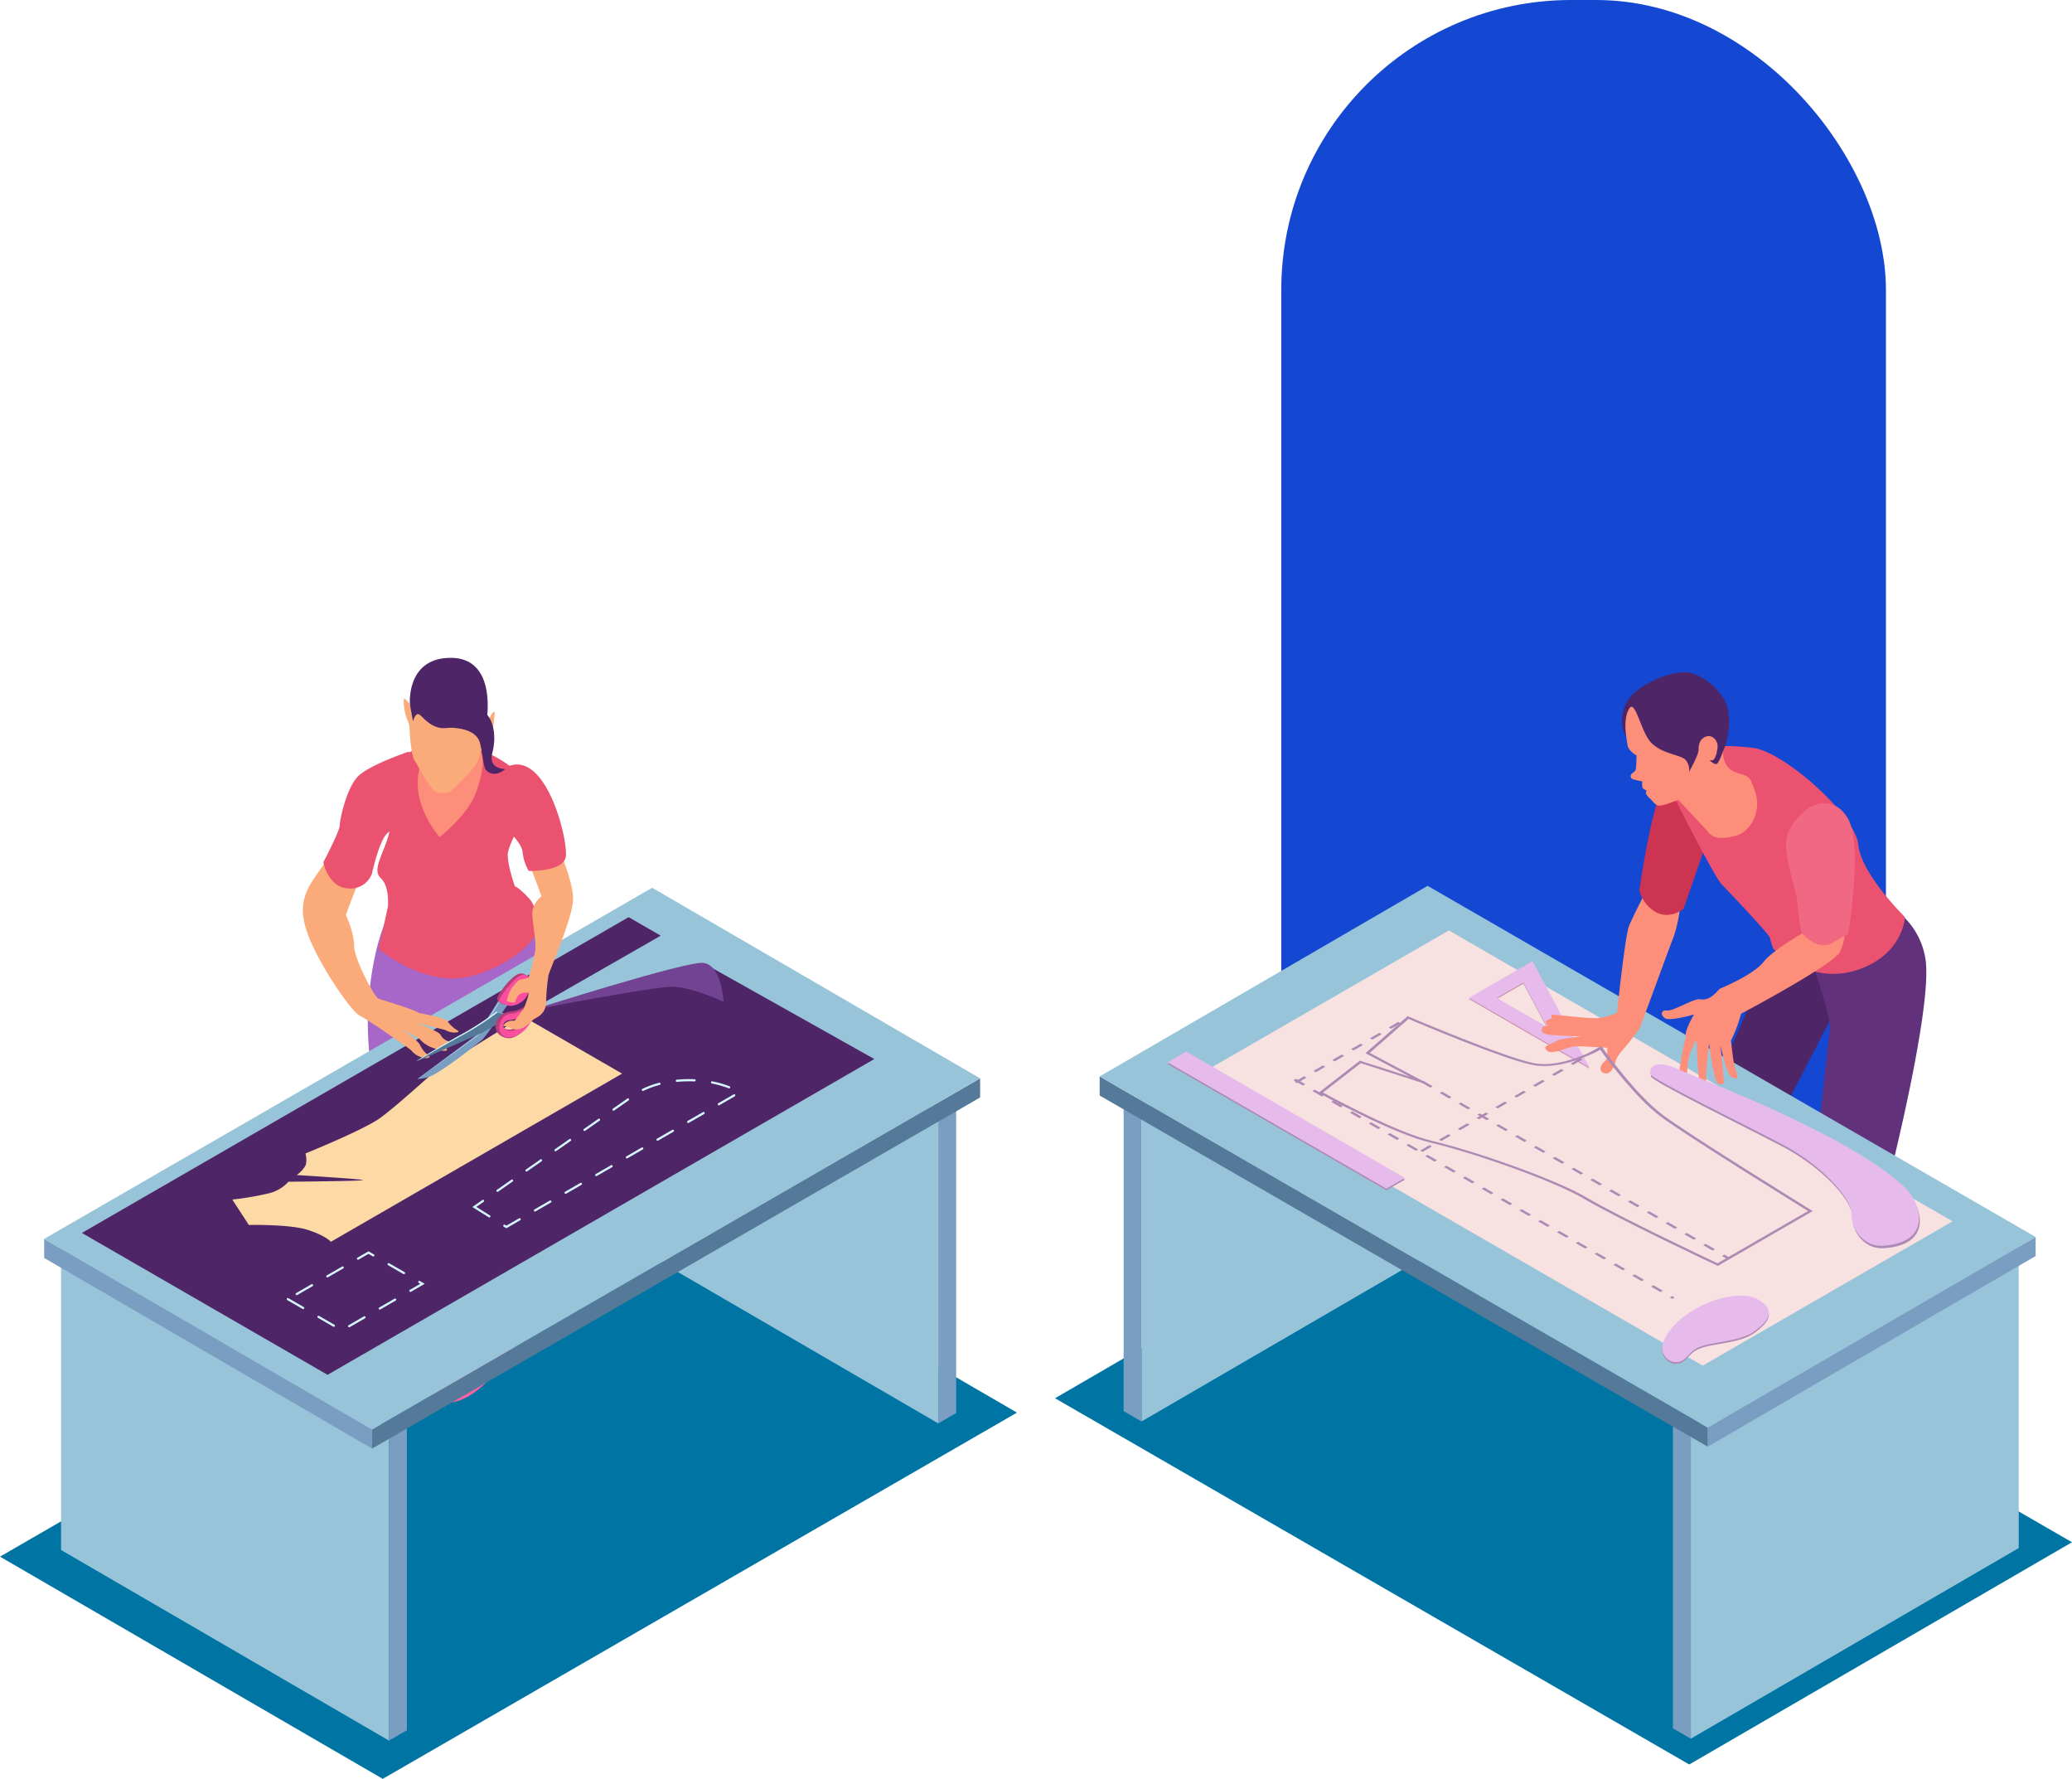 <svg xmlns="http://www.w3.org/2000/svg" width="579.107" height="497.066" viewBox="0 0 579.107 497.066">
  <g id="Grupo_1052718" data-name="Grupo 1052718" transform="translate(-840.894 -4570.763)">
    <rect id="Rectángulo_355814" data-name="Rectángulo 355814" width="169" height="366.289" rx="81" transform="translate(1199 4570.763)" fill="#1448d3"/>
    <g id="Grupo_1043443" data-name="Grupo 1043443" transform="translate(500.459 117.59)">
      <g id="Grupo_70005" data-name="Grupo 70005" transform="translate(340.435 4637)">
        <path id="Trazado_106702" data-name="Trazado 106702" d="M505.547,749.072,398.574,686.977,575.838,584.634l106.973,62.1Z" transform="translate(-398.574 -435.834)" fill="#0075a4" style="mix-blend-mode: multiply;isolation: isolate"/>
        <g id="Grupo_70004" data-name="Grupo 70004" transform="translate(12.344)">
          <path id="Trazado_106703" data-name="Trazado 106703" d="M453.2,654.754c-.574,4.87,1.72,5.441,1.431,8.587s-7.728.285-12.594,4.292a22.184,22.184,0,0,1-16.893,4.87c-5.434-.86,5.73-9.733,5.73-9.733l13.739-8.3s-.285-5.152-.86-12.879-8.013-33.493-6.586-52.673,6.586-26.333,6.586-26.333l18.035,15.459s-.286,3.436-3.721,23.757-1.431,7.728.856,14.6S453.766,649.887,453.2,654.754Z" transform="translate(-346.535 -492.452)" fill="#a767c8"/>
          <path id="Trazado_106704" data-name="Trazado 106704" d="M456.1,678.556a18.2,18.2,0,0,0,1.149,3.721c.856,2-2.294,8.016-5.73,11.163s-7.153,7.16-12.594,7.731-5.152-3.15-4.006-4.3,12.308-14.888,12.308-14.888a61.376,61.376,0,0,0,1.145-24.9c-2.29-13.165-4.581-15.17-8.017-22.326s-8.587-53.244-8.587-53.244l27.767-19.172s5.152,4.577,5.723,17.746S457.249,611,454.67,622.166s1.431,15.17,4.577,22.041S456.1,678.556,456.1,678.556Z" transform="translate(-325.683 -493.069)" fill="#a767c8"/>
          <path id="Trazado_106705" data-name="Trazado 106705" d="M431.648,558.813s1.145,10.446-.289,15.887-4.866,10.018-2.287,12.309,2,8.013,2,8.013L428.5,606.758s13.168,11.449,26.622,7.442,17.746-12.023,17.746-12.023.574-6.3-2.29-9.443-4.006-3.436-4.006-3.436-2.005-5.441-2.005-8.873,7.731-14.6,5.441-19.465S456.55,548.937,447.962,549.8c-2.537.253-4.724.417-6.629.742C436.792,551.306,433.863,552.962,431.648,558.813Z" transform="translate(-335.005 -525.465)" fill="#ea526f"/>
          <path id="Trazado_106706" data-name="Trazado 106706" d="M437.425,578.086s7.874-6.126,10.161-12.455c4.3-11.877.264-13.133-2.576-14.742-11.88-6.725-12.173,4.156-13.168,7.874C429.123,568.924,437.425,578.086,437.425,578.086Z" transform="translate(-326.901 -527.991)" fill="#fd8e79"/>
          <g id="Grupo_69997" data-name="Grupo 69997" transform="translate(71.009 167.257)">
            <path id="Trazado_106707" data-name="Trazado 106707" d="M457.844,600.929c-.328,3.618-8.873.328-14.46,4.927a25.444,25.444,0,0,1-19.39,5.591c-6.24-.985,6.575-11.174,6.575-11.174l15.776-9.529s.9,4.106,4.845,2.876,5.013-2.551,5.013-2.551C455.543,596.658,458.176,597.315,457.844,600.929Z" transform="translate(-421.054 -587.404)" fill="#fc62a2"/>
            <path id="Trazado_106708" data-name="Trazado 106708" d="M428.173,615.341a22.572,22.572,0,0,1-3.489-.268c-1.844-.292-2.469-1.263-2.668-2.026-.874-3.318,5.769-9.033,8.666-11.341l17.385-10.51.368,1.688a3.269,3.269,0,0,0,1.284,1.891,2.431,2.431,0,0,0,1.984.068c3.411-1.067,4.449-2.173,4.449-2.173l2.594-2.861-.432,3.81a9.358,9.358,0,0,0,.806,5.516,8.177,8.177,0,0,1,.838,4.31c-.253,2.786-3.211,2.993-6.065,3.2-2.783.193-6.24.435-8.837,2.576A27.155,27.155,0,0,1,428.173,615.341Zm-3.767-2.922a1.476,1.476,0,0,0,.664.21,24.435,24.435,0,0,0,18.416-5.323c3.2-2.64,7.267-2.925,10.232-3.136,2.244-.157,3.717-.307,3.778-.953a5.855,5.855,0,0,0-.656-3.125,11.586,11.586,0,0,1-1.077-4.214,21.1,21.1,0,0,1-3.321,1.32,4.792,4.792,0,0,1-3.975-.293,4.993,4.993,0,0,1-1.844-1.951l-14.531,8.78C427.874,607.1,424.074,611.366,424.406,612.419Z" transform="translate(-421.937 -589.807)" fill="#b53e77"/>
          </g>
          <path id="Trazado_106709" data-name="Trazado 106709" d="M449.742,609.8c-3.436,3.147-7.153,7.16-12.594,7.731s-5.152-3.15-4.006-4.3,12.308-14.888,12.308-14.888,2.005,2.009,5.223.075,3.65-3.507,3.65-3.507a18.2,18.2,0,0,0,1.149,3.721C456.327,600.643,453.177,606.655,449.742,609.8Z" transform="translate(-323.905 -409.43)" fill="#fc62a2"/>
          <g id="Grupo_70003" data-name="Grupo 70003" transform="translate(0 64.238)">
            <g id="Grupo_70001" data-name="Grupo 70001">
              <g id="Grupo_69998" data-name="Grupo 69998" transform="translate(158.249 9.479)">
                <path id="Trazado_106710" data-name="Trazado 106710" d="M446.39,563.588v86.934l91.65,53.261V616.85Z" transform="translate(-446.39 -563.588)" fill="#98c4da"/>
                <path id="Trazado_106711" data-name="Trazado 106711" d="M472.079,580.6V667.53l5-2.888V577.708Z" transform="translate(-380.429 -527.335)" fill="#7a9dc2"/>
              </g>
              <g id="Grupo_70000" data-name="Grupo 70000" style="isolation: isolate">
                <g id="Grupo_69999" data-name="Grupo 69999" transform="translate(4.725 98.116)">
                  <path id="Trazado_106712" data-name="Trazado 106712" d="M403.358,588.433v86.934l91.65,53.261V641.694Z" transform="translate(-403.358 -588.433)" fill="#98c4da"/>
                  <path id="Trazado_106713" data-name="Trazado 106713" d="M429.047,605.441v86.934l5-2.888V602.552Z" transform="translate(-337.397 -552.179)" fill="#7a9dc2"/>
                </g>
                <path id="Trazado_106714" data-name="Trazado 106714" d="M402.034,588.433v5.334l91.65,53.261v-5.334Z" transform="translate(-402.034 -490.317)" fill="#7a9dc2"/>
                <path id="Trazado_106715" data-name="Trazado 106715" d="M427.723,673.978v5.334L597.667,581.2V575.86Z" transform="translate(-336.073 -522.601)" fill="#557999"/>
                <path id="Trazado_106716" data-name="Trazado 106716" d="M402.034,659.048l91.65,53.261,169.944-98.118-91.66-53.259Z" transform="translate(-402.034 -560.931)" fill="#98c4da"/>
              </g>
            </g>
            <path id="Trazado_106717" data-name="Trazado 106717" d="M626.471,602.878,473.656,691.116l-68.668-39.643L557.8,563.234l8.967,5.176-36.917,21.157,49.418-13.187Z" transform="translate(-394.448 -555.018)" fill="#4e2567"/>
            <path id="Trazado_106718" data-name="Trazado 106718" d="M437.239,609.3s.614,2.308-.153,3.643a8.99,8.99,0,0,1-2.308,2.4s18.927,1.156,18.466,1.423-20.774.442-20.774.442a10.909,10.909,0,0,1-5.694,3.289,81.421,81.421,0,0,1-10,1.688l4.617,7.107s11.541-.268,16.622,1.42S444.317,634,444.317,634l81.407-47-27.7-15.994s-22.622,13.771-25.391,16.083-10,8.973-14.467,12.262S437.239,609.3,437.239,609.3Z" transform="translate(-364.193 -535.063)" fill="#fddaa5"/>
            <path id="Trazado_106719" data-name="Trazado 106719" d="M435.276,571.481l2.722-.713s6.868,1.216,7.442,2.144a9.467,9.467,0,0,0,2.647,2.508c.571.286.86.714-.646.714a5.063,5.063,0,0,1-2.576-.714l-8.231-2.076s6.3,2.362,6.871,3.364a3.867,3.867,0,0,0,2.362,1.93c.931.214.931,1.074-.214,1.288s-1.216-.143-1.216-.143,1.645,1.288.571,1.431-2.144-.285-3.935-.928a8.5,8.5,0,0,1-3.507-2.508l-4.506-2.433s4.221,3.079,4.72,4.224a8.176,8.176,0,0,0,2.362,2.933c.432.143.646.788-.785.788a6.1,6.1,0,0,1-3.792-1.934c-.218-.5-4.367-3.146-5.869-4.292s-.071-5.512-.071-5.512Z" transform="translate(-332.768 -535.677)" fill="#fbab79"/>
            <path id="Trazado_106720" data-name="Trazado 106720" d="M448.782,582.237c1.127-.87,8.323-11.52,8.323-11.52l-1.777-1.573L448.044,580.8,431.3,593.215a10.336,10.336,0,0,0,4.274-1.431C440.473,588.987,448.022,582.826,448.782,582.237Z" transform="translate(-326.895 -539.844)" fill="#98c4da"/>
            <path id="Trazado_106721" data-name="Trazado 106721" d="M449.193,582.283c1.127-.874,8.323-11.52,8.323-11.52l-1.777-1.573-7.285,11.656-17.146,12.291a9.964,9.964,0,0,0,4.674-1.306C440.884,589.034,448.433,582.872,449.193,582.283Z" transform="translate(-326.866 -539.726)" fill="#7a9dc2"/>
            <g id="Grupo_70002" data-name="Grupo 70002" transform="translate(103.928 32.329)">
              <path id="Trazado_106722" data-name="Trazado 106722" d="M454.718,573.32c-.082-.089-5.519,3.086-5.519,3.086l-18.035,8.041s8.573-5.294,13.111-7.706a79.211,79.211,0,0,0,9.326-6.1l2.365.592Z" transform="translate(-431.164 -568.329)" fill="#d4f6ff"/>
              <path id="Trazado_106723" data-name="Trazado 106723" d="M455.124,573.366c-.082-.089-5.523,3.089-5.523,3.089l-18.438,8.038s8.98-5.291,13.514-7.7a79.7,79.7,0,0,0,9.329-6.1l2.365.6Z" transform="translate(-431.164 -568.214)" fill="#557999"/>
              <path id="Trazado_106724" data-name="Trazado 106724" d="M448.044,570.082c-.9-.6-3.585,2.023-6.283,2.1,0,0-3.471.335-4.249,3.225s2.166,4.727,4.452,4.206C445.536,578.8,450.335,571.606,448.044,570.082Zm-6.011,7.1c-1.8.414-2.911-.532-2.883-1.359a1.381,1.381,0,0,1,.053-.31,1.786,1.786,0,0,1,1.623-1.177,11.085,11.085,0,0,0,4.517-1.63c.414-.221,1.2-1.117,1.263-.307a3.589,3.589,0,0,1-.525,1.613A6.713,6.713,0,0,1,442.033,577.178Z" transform="translate(-415.19 -569.993)" fill="#b53e77"/>
              <path id="Trazado_106725" data-name="Trazado 106725" d="M447.156,570.365c-.314-1.035-3.589,2.023-6.286,2.1,0,0-2.233-.05-3.011,2.836s1.259,4.167,3.543,3.646C444.976,578.135,448.116,573.568,447.156,570.365Zm-5.491,6.779c-1.8.41-2.911-.532-2.886-1.363a1.414,1.414,0,0,1,.054-.31,1.779,1.779,0,0,1,1.623-1.174,11.035,11.035,0,0,0,4.517-1.634c.414-.221,1.2-1.113,1.267-.3a3.635,3.635,0,0,1-.525,1.609A6.74,6.74,0,0,1,441.665,577.143Z" transform="translate(-414.408 -569.587)" fill="#fb4ea1"/>
            </g>
            <path id="Trazado_106726" data-name="Trazado 106726" d="M444.676,567.7c-2.208-.674-5.937,4.517-6.629,5.726s-.988,1.934,1.045,2.772a5.8,5.8,0,0,0,4.991-.706C445.849,573.931,448.643,568.911,444.676,567.7Zm-1.513,5.016c-1.231.953-2.355.935-2.512-.036s.25-1.713,1.481-2.665,2.43-.813,2.587.161S444.394,571.762,443.163,572.714Z" transform="translate(-310.901 -543.711)" fill="#b53e77"/>
            <path id="Trazado_106727" data-name="Trazado 106727" d="M444.893,567.786c-2.226-.621-6.222,5.216-6.918,6.426s-.185,1.213,1.852,2.051c1.456.6,3.507-.353,4.51-1.238C446.1,573.466,447.947,568.643,444.893,567.786Zm-1.8,5.715c-1.231.953-2.355.935-2.512-.036s.714-2.529,1.944-3.482,2.355-.935,2.512.036S444.326,572.549,443.1,573.5Z" transform="translate(-310.497 -543.449)" fill="#fb4ea1"/>
            <path id="Trazado_106728" data-name="Trazado 106728" d="M493.862,577.721s-8.776-4.121-14.075-4.245-39.558,6.532-39.558,6.532,42.516-13.557,47.814-13.186S493.862,577.721,493.862,577.721Z" transform="translate(-303.96 -545.827)" fill="#734393"/>
          </g>
          <path id="Trazado_106729" data-name="Trazado 106729" d="M450.936,567.928l.86-17.46s-14.313,3.721-16.6,12.309-.571,8.587-5.152,15.744-9.447,10.874-7.157,19.751,12.883,24.042,15.173,25.188,8.873,5.726,8.873,5.726,8.3-3.935,8.873-5.366-11.306-4.51-12.451-5.084-6.729-11.021-6.729-14.742-2.287-8.587-2.287-8.587,8.3-24.043,13.454-25.477S450.936,567.928,450.936,567.928Z" transform="translate(-350.001 -523.56)" fill="#fbab79"/>
          <path id="Trazado_106730" data-name="Trazado 106730" d="M453.025,569.67s-3.864-18.034-9.447-17.817-6.012,10.3-6.012,10.3,1.72,5.152,4.081,6.657,8.156,17.817,8.156,17.817-2.576,1.934-2.576,4.724,1.074,7.3.86,10.089a46.274,46.274,0,0,1-1.934,7.945,10.616,10.616,0,0,1-2.144.5c-.646,0-2.041,1.68-2.687,2.54a15.3,15.3,0,0,0-1.252,3.493,11.215,11.215,0,0,0,2.269.453c.464-1.52,1.06-3.018,3.671-2.836.678.046-1.145,4.438-1.145,4.438l-2.576,3.432s-1.934-.214-2.79.86-1.074,0,1.93,1.288,5.583-2.148,6.226-2.576,3.222-1.288,3.436-4.51a57.52,57.52,0,0,1,.646-7.728c.428-1.716,6.44-15.241,6.868-20.824S453.025,569.67,453.025,569.67Z" transform="translate(-310.798 -520.008)" fill="#fbab79"/>
          <path id="Trazado_106731" data-name="Trazado 106731" d="M434.284,561.675l-2.576,1.288-.717-2.29-.285-4.724s-1.145-13.165,11.595-13.022,9.875,17.175,9.875,17.175-1.862,4.866-2.29,5.009a43.926,43.926,0,0,1-11.306-.717C434.712,563.391,434.284,561.675,434.284,561.675Z" transform="translate(-328.483 -542.926)" fill="#4e2567"/>
          <path id="Trazado_106732" data-name="Trazado 106732" d="M431.927,547.706s-1.859-2.719-1.716-1a14.8,14.8,0,0,0,.856,5.013,6.414,6.414,0,0,1,.717,2.144s.285,7.585,1.431,9.447,4.153,7.442,5.441,8.445,4.006.86,4.724.143,6.725-6.154,7.585-8.588,1.716-5.869,1.716-5.869,2.576-2.719,2.719-4.866.574-3.578-.428-2.433-3.15,6.871-3.15,6.871-.143-4.866-2.144-5.294c-2.187-.471-3.15,2.144-7.589,2.576s-6.725-3.578-7.727-3.864-1.573,2-1.573,2Z" transform="translate(-329.704 -534.684)" fill="#fbab79"/>
          <path id="Trazado_106733" data-name="Trazado 106733" d="M437.665,558.839a7.427,7.427,0,0,0,.574,6.729c2.148,3.289,7.157,7.153,7.442,10.161a13.457,13.457,0,0,0,1.716,5.294s9.3.285,10.307-3.721-5.3-30.628-16.461-25.33C435.553,554.668,437.665,558.839,437.665,558.839Z" transform="translate(-311.971 -521.484)" fill="#ea526f"/>
          <path id="Trazado_106734" data-name="Trazado 106734" d="M448.669,557.852l-.86-7.585s-11.163,3.721-14.313,7.014-5.009,12.023-5.009,13.6-4.581,10.3-4.581,10.3,1.288,6.871,6.729,7.3a6.411,6.411,0,0,0,6.871-4.149s2.287-10.878,5.009-11.738,5.58-2,5.58-2Z" transform="translate(-345.872 -524.076)" fill="#ea526f"/>
          <path id="Trazado_106735" data-name="Trazado 106735" d="M438.479,610.637a.31.31,0,0,1-.157-.578l4.285-2.472a.309.309,0,1,1,.31.535l-4.285,2.472A.3.3,0,0,1,438.479,610.637Zm-4.281-.132a.315.315,0,0,1-.157-.043l-4.281-2.472a.308.308,0,1,1,.307-.535l4.285,2.472a.313.313,0,0,1,.114.421A.317.317,0,0,1,434.2,610.505Zm12.847-4.813a.31.31,0,0,1-.154-.578l4.281-2.472a.309.309,0,0,1,.311.535l-4.285,2.472A.293.293,0,0,1,447.045,605.692Zm-21.413-.136a.311.311,0,0,1-.157-.039l-4.281-2.472a.31.31,0,0,1,.307-.539l4.285,2.476a.31.31,0,0,1,.114.421A.3.3,0,0,1,425.632,605.557Zm-1.805-3.9a.306.306,0,0,1-.268-.153.314.314,0,0,1,.114-.425l4.281-2.472a.311.311,0,0,1,.31.539l-4.285,2.472A.288.288,0,0,1,423.826,601.654Zm31.784-.91a.307.307,0,0,1-.154-.574l2.915-1.684-.435-.253a.313.313,0,0,1-.114-.425.305.305,0,0,1,.421-.111l1.366.788-3.846,2.219A.289.289,0,0,1,455.611,600.744Zm-23.218-4.035a.313.313,0,0,1-.268-.154.31.31,0,0,1,.114-.424l4.281-2.472a.308.308,0,0,1,.307.535l-4.281,2.472A.292.292,0,0,1,432.392,596.709Zm21.413-.91a.34.34,0,0,1-.153-.039l-4.285-2.472a.317.317,0,0,1-.114-.425.311.311,0,0,1,.425-.114l4.285,2.473a.312.312,0,0,1,.111.424A.305.305,0,0,1,453.805,595.8Zm-12.847-4.035a.311.311,0,0,1-.157-.578l3.086-1.78,1.509.87a.309.309,0,1,1-.31.535l-1.2-.692-2.776,1.6A.293.293,0,0,1,440.958,591.764Z" transform="translate(-353.238 -423.58)" fill="#d4f6ff"/>
          <path id="Trazado_106736" data-name="Trazado 106736" d="M445.068,617.6l-.71-.442a.314.314,0,0,1-.1-.428.309.309,0,0,1,.424-.1l.4.246,3.557-2.055a.309.309,0,1,1,.31.535Zm-4.738-3.018a.3.3,0,0,1-.164-.047l-4.588-2.872,2.8-1.962a.309.309,0,1,1,.353.507l-2.037,1.427,3.8,2.376a.31.31,0,0,1-.164.571Zm12.747-1.656a.307.307,0,0,1-.153-.574l4.281-2.476a.311.311,0,1,1,.31.539l-4.285,2.472A.29.29,0,0,1,453.077,612.924Zm8.566-4.945a.31.31,0,0,1-.157-.578l4.285-2.472a.309.309,0,1,1,.311.535L461.8,607.94A.337.337,0,0,1,461.643,607.979Zm-19.033-.553a.3.3,0,0,1-.253-.132.309.309,0,0,1,.078-.428l4.053-2.836a.31.31,0,0,1,.353.51l-4.053,2.833A.326.326,0,0,1,442.61,607.426Zm27.6-4.392a.309.309,0,0,1-.153-.578l4.281-2.472a.309.309,0,0,1,.31.535l-4.285,2.472A.293.293,0,0,1,470.209,603.034Zm-19.49-1.274a.318.318,0,0,1-.257-.132.313.313,0,0,1,.078-.432l4.053-2.836a.306.306,0,0,1,.428.078.313.313,0,0,1-.075.432l-4.053,2.833A.328.328,0,0,1,450.719,601.761Zm28.056-3.671a.31.31,0,0,1-.153-.578l4.281-2.472a.308.308,0,0,1,.307.535l-4.281,2.472A.292.292,0,0,1,478.775,598.089Zm-19.954-2a.309.309,0,0,1-.175-.564l4.053-2.836a.309.309,0,1,1,.353.506L459,596.034A.3.3,0,0,1,458.821,596.092Zm28.52-2.951a.306.306,0,0,1-.268-.153.309.309,0,0,1,.111-.421l4.285-2.472a.311.311,0,0,1,.425.111.316.316,0,0,1-.114.425l-4.285,2.472A.289.289,0,0,1,487.341,593.141Zm-20.414-2.719a.309.309,0,0,1-.175-.563l4.053-2.836a.3.3,0,0,1,.428.078.308.308,0,0,1-.075.428l-4.053,2.836A.3.3,0,0,1,466.927,590.422Zm28.98-2.226a.309.309,0,0,1-.157-.578l4.285-2.472a.311.311,0,1,1,.31.539l-4.285,2.472A.306.306,0,0,1,495.907,588.2Zm-20.874-3.443a.31.31,0,0,1-.178-.564l4.056-2.836a.307.307,0,0,1,.428.079.313.313,0,0,1-.075.432l-4.057,2.833A.292.292,0,0,1,475.033,584.753Zm29.44-1.5a.313.313,0,0,1-.268-.154.31.31,0,0,1,.114-.425L508.6,580.2a.308.308,0,1,1,.307.535l-4.281,2.476A.327.327,0,0,1,504.473,583.252Zm-21.242-4.014a.308.308,0,0,1-.132-.585,25.3,25.3,0,0,1,4.7-1.709.309.309,0,0,1,.153.6,24.626,24.626,0,0,0-4.584,1.663A.3.3,0,0,1,483.231,579.238Zm24.1-.71a29.319,29.319,0,0,0-4.809-1.374.311.311,0,0,1-.243-.364.3.3,0,0,1,.364-.243,27.663,27.663,0,0,1,4.8,1.384.309.309,0,0,1-.114.6Zm-14.592-1.83a.306.306,0,0,1-.307-.278.313.313,0,0,1,.278-.339,34.774,34.774,0,0,1,4.988-.125.31.31,0,0,1,.292.325.322.322,0,0,1-.321.293,34.612,34.612,0,0,0-4.9.125Z" transform="translate(-315.902 -458.215)" fill="#d4f6ff"/>
          <path id="Trazado_106737" data-name="Trazado 106737" d="M433.093,552.3s9.733-1.145,11.021,4.292.656,7.2,2.576,8.159c2.29,1.145,4.438-1,4.438-1s-4.866.143-3.578-4.581.31-11.12-3.864-12.023C436.386,545.575,433.093,552.3,433.093,552.3Z" transform="translate(-322.283 -532.695)" fill="#4e2567"/>
        </g>
      </g>
      <g id="Grupo_70027" data-name="Grupo 70027" transform="translate(635.304 4641.015)">
        <path id="Trazado_106738" data-name="Trazado 106738" d="M498.415,751.539l106.973-62.1L428.124,587.1,321.151,649.2Z" transform="translate(-321.151 -446.331)" fill="#0075a4" style="mix-blend-mode: multiply;isolation: isolate"/>
        <g id="Grupo_70026" data-name="Grupo 70026" transform="translate(12.479)">
          <g id="Grupo_70010" data-name="Grupo 70010" transform="translate(167.479 63.571)">
            <g id="Grupo_70006" data-name="Grupo 70006" transform="translate(4.611 99.798)">
              <path id="Trazado_106739" data-name="Trazado 106739" d="M391.415,598.11s-7.685,9.708-10.114,10.92-6.875,2.426-7.685,6.472-.5,5.055,2.429,5.259,10.111-1.013,13.044-5.059,3.739-5.458,6.671-5.862,8.7-1.52,7.585-6.979-7.282-9-7.282-9Z" transform="translate(-371.996 -592.341)" fill="#a3c8d8"/>
              <path id="Trazado_106740" data-name="Trazado 106740" d="M377.6,623.111c-.271,0-.521-.007-.753-.025a4.327,4.327,0,0,1-3.325-1.341c-.87-1.142-.753-2.776-.232-5.391.8-4,4.556-5.648,7.039-6.74.475-.207.917-.4,1.306-.6,1.588-.8,6.789-6.91,9.7-10.582l5.455-5,.781.45c.271.153,6.664,3.885,7.877,9.825a6.04,6.04,0,0,1-.856,4.884c-1.752,2.476-5.277,3.218-7.774,3.564-2.112.293-2.718,1.035-5.216,4.506l-.621.86C388.008,621.62,381.23,623.111,377.6,623.111Zm15.609-23.061c-1.448,1.827-7.959,9.929-10.467,11.181-.421.211-.9.421-1.416.646-2.372,1.045-5.059,2.226-5.608,4.963-.146.724-.585,2.933-.228,3.407.068.086.346.292,1.527.375,2.943.214,9.49-1.142,11.962-4.549l.614-.853c2.5-3.479,3.65-5.063,6.889-5.512,1.174-.161,4.756-.653,6.09-2.54a3.629,3.629,0,0,0,.45-2.965c-.767-3.764-4.356-6.6-5.937-7.692Z" transform="translate(-372.885 -593.435)" fill="#fb4ea1"/>
            </g>
            <g id="Grupo_70007" data-name="Grupo 70007" transform="translate(4.611 98.179)">
              <path id="Trazado_106741" data-name="Trazado 106741" d="M391.415,597.654s-7.685,9.707-10.114,10.92-6.875,2.43-7.685,6.472-.5,5.055,2.429,5.259,10.111-1.01,13.044-5.055,3.739-5.459,6.671-5.865,8.7-1.516,7.585-6.978-7.282-9-7.282-9Z" transform="translate(-371.996 -591.885)" fill="#557999"/>
              <path id="Trazado_106742" data-name="Trazado 106742" d="M377.6,622.66c-.271,0-.521-.011-.753-.025a4.328,4.328,0,0,1-3.325-1.342c-.87-1.145-.753-2.779-.232-5.394.8-4,4.556-5.648,7.039-6.736.475-.211.917-.4,1.306-.6,1.588-.8,6.789-6.914,9.7-10.585l5.455-5,.781.45c.271.157,6.664,3.889,7.877,9.825a6.049,6.049,0,0,1-.856,4.888c-1.752,2.476-5.277,3.218-7.774,3.564-2.116.289-2.718,1.035-5.219,4.506l-.617.856C388.008,621.169,381.23,622.66,377.6,622.66ZM393.21,599.6c-1.448,1.823-7.959,9.925-10.467,11.181-.421.211-.9.421-1.416.646-2.372,1.042-5.059,2.223-5.608,4.959-.146.728-.585,2.936-.228,3.407.068.086.346.3,1.527.375,2.943.21,9.49-1.138,11.962-4.545l.614-.853c2.5-3.479,3.65-5.066,6.889-5.512,1.174-.164,4.752-.657,6.09-2.544a3.621,3.621,0,0,0,.45-2.961c-.767-3.767-4.356-6.6-5.937-7.692Z" transform="translate(-372.885 -592.981)" fill="#fb4ea1"/>
            </g>
            <path id="Trazado_106743" data-name="Trazado 106743" d="M394.406,568.523s-25.074,51.774-22.647,58.242,21.435,31.146,21.031,35.191,6.875,3.236,9.3,1.616,1.213-7.278,1.213-7.278-4.046-19.012-6.878-23.461a69.817,69.817,0,0,0-5.662-7.685l19.818-38.424,1.62-17.392Z" transform="translate(-371.593 -557.602)" fill="#4e2567"/>
            <g id="Grupo_70008" data-name="Grupo 70008" transform="translate(34.989 119.201)">
              <path id="Trazado_106744" data-name="Trazado 106744" d="M389.671,601.446s-.71,9.1-2.426,12.537-7.685,9.2-4.652,13.247,10.314.407,12.943-3.539,2.629-9.1,4.449-11.831-1.113-8.191-1.62-11.427S389.671,601.446,389.671,601.446Z" transform="translate(-380.509 -597.991)" fill="#98c4da"/>
              <path id="Trazado_106745" data-name="Trazado 106745" d="M387.248,631.116a5.682,5.682,0,0,1-4.752-2.262c-2.8-3.735.389-8.348,2.726-11.713a27.356,27.356,0,0,0,1.809-2.829c1.32-2.64,2.109-9.615,2.3-12.08l.054-.685.607-.317c1.52-.785,6.668-3.261,9.126-2.009a2.5,2.5,0,0,1,1.363,1.905,24.73,24.73,0,0,0,.9,3.279c.992,3.111,2.116,6.636.524,9.023a15.951,15.951,0,0,0-1.6,4.509,23.333,23.333,0,0,1-2.847,7.325c-1.859,2.79-6.108,5.744-9.989,5.851C387.394,631.116,387.319,631.116,387.248,631.116Zm4.485-27.992c-.207,2.248-.956,9.223-2.49,12.294a28.037,28.037,0,0,1-1.991,3.132c-2.558,3.689-4.385,6.679-2.776,8.82a3.3,3.3,0,0,0,2.922,1.27c2.669-.071,6.332-2.251,8-4.752a21.191,21.191,0,0,0,2.508-6.572,17.525,17.525,0,0,1,1.937-5.259c.935-1.4-.039-4.449-.821-6.9a25.883,25.883,0,0,1-.988-3.65C397.533,601.023,394.7,601.69,391.732,603.124Z" transform="translate(-381.4 -598.874)" fill="#fb4ea1"/>
            </g>
            <g id="Grupo_70009" data-name="Grupo 70009" transform="translate(34.989 117.582)">
              <path id="Trazado_106746" data-name="Trazado 106746" d="M389.671,600.99s-.71,9.1-2.426,12.54-7.685,9.2-4.652,13.247,10.314.4,12.943-3.539,2.629-9.1,4.449-11.831-1.113-8.191-1.62-11.427S389.671,600.99,389.671,600.99Z" transform="translate(-380.509 -597.535)" fill="#557999"/>
              <path id="Trazado_106747" data-name="Trazado 106747" d="M387.248,630.662A5.688,5.688,0,0,1,382.5,628.4c-2.8-3.739.389-8.348,2.726-11.713a27.35,27.35,0,0,0,1.809-2.829c1.32-2.64,2.109-9.618,2.3-12.08l.054-.689.607-.314c1.52-.788,6.668-3.264,9.126-2.012a2.51,2.51,0,0,1,1.363,1.909,24.858,24.858,0,0,0,.9,3.279c.992,3.111,2.116,6.636.524,9.023a15.925,15.925,0,0,0-1.6,4.506,23.333,23.333,0,0,1-2.847,7.324c-1.859,2.794-6.108,5.744-9.989,5.851Zm4.485-27.992c-.207,2.248-.956,9.222-2.49,12.3a28.038,28.038,0,0,1-1.991,3.133c-2.558,3.685-4.385,6.679-2.776,8.819a3.286,3.286,0,0,0,2.922,1.27c2.669-.075,6.332-2.251,8-4.752a21.257,21.257,0,0,0,2.508-6.571,17.544,17.544,0,0,1,1.937-5.263c.935-1.395-.039-4.445-.821-6.9a25.905,25.905,0,0,1-.988-3.653C397.533,600.572,394.7,601.24,391.732,602.67Z" transform="translate(-381.4 -598.42)" fill="#fb4ea1"/>
            </g>
            <path id="Trazado_106748" data-name="Trazado 106748" d="M379.688,575.17s7.685,21.031,7.685,25.48-5.259,40.446-3.236,47.325,10.921,31.952,9.708,34.785.81,6.065.81,6.065,8.495,3.236,10.111,0S408,685.186,408,685.186s3.236-31.549,0-34.382a17.722,17.722,0,0,1-4.449-5.662s12.943-50.557,10.518-63.5a20.927,20.927,0,0,0-13.753-16.18Z" transform="translate(-350.807 -565.462)" fill="#61317c"/>
          </g>
          <g id="Grupo_70016" data-name="Grupo 70016" transform="translate(0 59.686)">
            <g id="Grupo_70011" data-name="Grupo 70011" transform="translate(152.529 102.599)">
              <path id="Trazado_106749" data-name="Trazado 106749" d="M367.778,604.367c.332,3.617,8.873.332,14.46,4.93a25.473,25.473,0,0,0,19.39,5.59c6.243-.988-6.575-11.177-6.575-11.177l-15.773-9.526s-.9,4.106-4.848,2.872-5.013-2.547-5.013-2.547C370.079,600.1,367.446,600.753,367.778,604.367Z" transform="translate(-366.512 -590.425)" fill="#fc62a2"/>
              <path id="Trazado_106750" data-name="Trazado 106750" d="M399.221,619.086a27.121,27.121,0,0,1-16.879-6.129c-2.6-2.137-6.058-2.38-8.837-2.576-2.858-.2-5.812-.41-6.069-3.193a8.153,8.153,0,0,1,.842-4.313,9.373,9.373,0,0,0,.806-5.512l-.5-4.231,2.686,3.3s1.038,1.092,4.424,2.148a2.425,2.425,0,0,0,1.994-.071,3.366,3.366,0,0,0,1.274-1.887l.371-1.684,17.253,10.421c3.025,2.394,9.672,8.109,8.794,11.431-.2.76-.824,1.734-2.665,2.023A22.7,22.7,0,0,1,399.221,619.086Zm-27.589-19.465a11.592,11.592,0,0,1-1.074,4.213,5.84,5.84,0,0,0-.66,3.129c.061.642,1.534.792,3.782.953,2.965.207,7.025.492,10.229,3.132a24.413,24.413,0,0,0,18.416,5.326,1.261,1.261,0,0,0,.674-.228c.325-1.035-3.475-5.3-7.828-8.758l-14.4-8.687a5.008,5.008,0,0,1-1.844,1.948,4.789,4.789,0,0,1-3.974.3A21.036,21.036,0,0,1,371.633,599.621Z" transform="translate(-367.402 -593.131)" fill="#b53e77"/>
            </g>
            <g id="Grupo_70015" data-name="Grupo 70015">
              <g id="Grupo_70012" data-name="Grupo 70012" transform="translate(6.692 9.479)">
                <path id="Trazado_106751" data-name="Trazado 106751" d="M419.577,567.03v86.934l-91.65,53.261V620.291Z" transform="translate(-322.924 -567.03)" fill="#98c4da"/>
                <path id="Trazado_106752" data-name="Trazado 106752" d="M331.527,584.037v86.934l-5-2.888V581.149Z" transform="translate(-326.525 -530.776)" fill="#7a9dc2"/>
              </g>
              <g id="Grupo_70014" data-name="Grupo 70014" style="isolation: isolate">
                <g id="Grupo_70013" data-name="Grupo 70013" transform="translate(160.216 98.116)">
                  <path id="Trazado_106753" data-name="Trazado 106753" d="M462.609,591.875v86.934l-91.65,53.261V645.136Z" transform="translate(-365.956 -591.875)" fill="#98c4da"/>
                  <path id="Trazado_106754" data-name="Trazado 106754" d="M374.559,608.882v86.934l-5-2.888V605.994Z" transform="translate(-369.557 -555.621)" fill="#7a9dc2"/>
                </g>
                <path id="Trazado_106755" data-name="Trazado 106755" d="M463.934,591.875v5.334l-91.65,53.261v-5.334Z" transform="translate(-202.34 -493.758)" fill="#7a9dc2"/>
                <path id="Trazado_106756" data-name="Trazado 106756" d="M494.593,677.419v5.334L324.649,584.637V579.3Z" transform="translate(-324.649 -526.042)" fill="#557999"/>
                <path id="Trazado_106757" data-name="Trazado 106757" d="M586.243,662.489l-91.65,53.261L324.649,617.632l91.659-53.259Z" transform="translate(-324.649 -564.373)" fill="#98c4da"/>
              </g>
            </g>
          </g>
          <path id="Trazado_106758" data-name="Trazado 106758" d="M473.215,689.474,332.428,608.19l69.842-40.323,140.787,81.283Z" transform="translate(-304.675 -495.715)" fill="#f8e1e1"/>
          <g id="Grupo_70017" data-name="Grupo 70017" transform="translate(103.213 80.732)">
            <path id="Trazado_106759" data-name="Trazado 106759" d="M387.222,600.05l-33.643-19.426,17.763-10.254Zm-25.887-19.426,14.114,8.152-6.661-12.454Z" transform="translate(-353.579 -570.02)" fill="#cf94b3"/>
            <path id="Trazado_106760" data-name="Trazado 106760" d="M387.222,599.952l-33.643-19.422,17.763-10.257Zm-25.887-19.422,14.114,8.149-6.661-12.451Z" transform="translate(-353.579 -570.272)" fill="#e6bbeb"/>
          </g>
          <g id="Grupo_70021" data-name="Grupo 70021" transform="translate(123.543)">
            <g id="Grupo_70019" data-name="Grupo 70019" transform="translate(0 20.623)">
              <g id="Grupo_70018" data-name="Grupo 70018" transform="translate(0 8.484)">
                <path id="Trazado_106761" data-name="Trazado 106761" d="M398.02,570.835a39.782,39.782,0,0,1-1.923,9c-1.416,3.539-8.9,24.267-9.5,25.48a73.861,73.861,0,0,1-4.855,6.169,9.173,9.173,0,0,0-1.82,2.933c-.2,1.113-1.113,3.439-2.629,3.439s-1.919-1.217-1.313-2.326,1.616-1.213,1.616-2.429v-2.426s-8.491-.5-9.1-.4a23.632,23.632,0,0,0-3.336.91,9.3,9.3,0,0,1-3.639.706c-.71-.2-1.819-1.213-.91-1.716s1.516-.71,2.829-1.416,6.878-1.213,6.878-1.213l-7.988-.407a8.153,8.153,0,0,1-2.529-.507,1.112,1.112,0,0,1-.2-1.716,4.2,4.2,0,0,1,1.516-.407s-1.213-1.01-.5-1.416a6.881,6.881,0,0,1,1.516-.607s-.3-.806,0-1.01,9.807,1.113,12.74.91a15.707,15.707,0,0,0,5.462-1.516s2.223-21.335,3.336-24.167,6.268-12.74,6.268-12.74Z" transform="translate(-359.278 -534.854)" fill="#fd8e79"/>
                <path id="Trazado_106762" data-name="Trazado 106762" d="M385.743,574.087,379.271,592.8s-3.643,3.032-7.585,1.01a9.58,9.58,0,0,1-4.752-6.169s4.146-30.232,8.694-31.752S385.743,574.087,385.743,574.087Z" transform="translate(-339.619 -555.802)" fill="#cc3451"/>
              </g>
              <path id="Trazado_106763" data-name="Trazado 106763" d="M369.314,565.127s12.337,24.571,14.563,26.9,13.347,13.957,13.55,15.066a20.94,20.94,0,0,0,.91,2.933s10.011,10.214,23.154,6.069,13.65-14.866,13.65-14.866S422.808,589.091,422.1,581s-20.828-26.19-29.626-27.1S368.4,551.984,369.314,565.127Z" transform="translate(-333.607 -553.424)" fill="#ea526f"/>
              <path id="Trazado_106764" data-name="Trazado 106764" d="M419.76,568.5l-9.908-.71s-9.911,5.462-12.744,9.1-12.233,7.482-12.233,7.482c-1.213,1.213-2.833,3.439-5.562,2.932-1.6-.3-7.381,3.34-9.1,3.136s-2.023,1.113-.706,2.123,8.191-1.01,8.191-1.01-3.111,5.073-2.158,6.507l-.371.467s-2.326,10.617-1.416,11.224,1.62.607,1.82.2.1-5.562,1.113-7.785c.564-1.245,1.027-2.376,1.334-3.147.136.032.271.064.414.1a100.647,100.647,0,0,0,.678,10.732c.507,2.223,2.326,1.819,2.023.806-.385-1.291.517-8.955.756-10.881.335,2.034,1.32,10.089,2.38,10.881,1.213.914,1.82,0,1.82,0l-1-10.531c.257,1.2,1.73,8.359,3.118,8.915,1.516.607,1.516.507,1.62.1s-.81-2.932-1.013-4.042c-.157-.867-.621-4.606-.817-6.222a40.038,40.038,0,0,0,2.84-7.531s26.19-13.853,27.706-17.392S419.76,568.5,419.76,568.5Z" transform="translate(-335.112 -516.546)" fill="#fd8e79"/>
              <path id="Trazado_106765" data-name="Trazado 106765" d="M384.885,559.07s-6.472,4.449-6.472,10.111,3.133,13.75,3.133,16.076a79.681,79.681,0,0,0,1.213,8.8s4.349,5.359,8.7,2.833l4.349-2.53s4.146-24.67,0-32.052S384.885,559.07,384.885,559.07Z" transform="translate(-310.144 -541.905)" fill="#f16882"/>
            </g>
            <g id="Grupo_70020" data-name="Grupo 70020" transform="translate(22.385)">
              <path id="Trazado_106766" data-name="Trazado 106766" d="M368.56,567.432a8.394,8.394,0,0,1-2.476-3.136,10.284,10.284,0,0,1,3.236-11.124c4.349-3.639,10.767-5.762,14.41-5.508s10.514,4.9,11.577,10.717a21.356,21.356,0,0,1-1.434,11.31s-.738,3.657-.738,4.517.3,1.77-2.53,3.386a22.911,22.911,0,0,1-5.309,2.226l-5.055-1.113-3.693-5.562Z" transform="translate(-365.552 -547.643)" fill="#4e2567"/>
              <path id="Trazado_106767" data-name="Trazado 106767" d="M393.141,562.743s-.4,4.313,3.236,5.8,4.046.268,5.8,5.8-1.616,10.785-4.988,11.863-6.472,1.213-7.952-.539-8.63-9.3-8.63-9.3-4.028,1.62-5.241,1.62-2.073-1.516-2.479-1.82-1.516-1.466-1.313-1.923l.2-.453s-.81-.457-1.063-.66-.2-1.969-.2-1.969a15.821,15.821,0,0,1-2.526-.557.894.894,0,0,1-.457-1.466c.407-.457,1.163-.606,1.267-1.67s.15-3.539.15-3.539-2.276-1.163-2.526-2.933-1.366-6.875.4-10.011,3.236,6.322,6.219,9.4,7.938,3.339,9.454,4.652a4.087,4.087,0,0,1,1.113,3.539s2.679-4.752,2.679-6.218.3-3.032,2.073-3.693,3.386,1.217,3.236,2.933-.76,3.693-1.466,3.693h-.71s1.366,1.466,2.023.96S393.141,562.743,393.141,562.743Z" transform="translate(-364.82 -540.695)" fill="#fd8e79"/>
            </g>
          </g>
          <g id="Grupo_70022" data-name="Grupo 70022" transform="translate(54.182 96.108)">
            <path id="Trazado_106768" data-name="Trazado 106768" d="M479.91,629.039l-26.536,15.32-.325-.153c-.275-.128-27.446-12.911-36.761-18.434s-32.252-13.307-43.172-15.855c-10.635-2.487-30.2-13.314-31.024-13.775l-.293-.164,11.538-8.962s9.718,3.1,14.053,4.527c-1.113-.589-12.494-6.629-12.494-6.629l11.8-10.332.392.168c.264.114,26.469,11.292,34.82,12.947,8.152,1.616,18.395-4.367,18.445-4.41l.5-.292.268.382c.089.128,9.212,13.09,16.961,18.862,7.774,5.79,41.185,26.4,41.521,26.611Zm-26.6,14.6,25.305-14.609c-3.407-2.105-33.871-20.949-41.271-26.461-7.082-5.277-15.266-16.447-16.829-18.62-2.212,1.22-11.2,5.787-18.912,4.256-8.017-1.588-31.228-11.388-34.674-12.854l-10.821,9.479c5.177,2.751,15.548,8.252,15.548,8.252l-.3.2c-.132.071-.189.1-.6-.046-.621-.232-10.457-3.386-17.157-5.523l-10.567,8.206c2.537,1.391,20.664,11.217,30.432,13.5,10.992,2.569,34.092,10.41,43.486,15.98C425.677,630.57,450.194,642.168,453.309,643.638Z" transform="translate(-334.798 -574.582)" fill="#ae89b3"/>
            <path id="Trazado_106769" data-name="Trazado 106769" d="M446.335,640.589l-.66.382-.656-.382.656-.378Zm-3.289-1.894-.657.378-2.629-1.52.657-.378Zm-5.259-3.036-.656.378-2.629-1.52.656-.378Zm-5.259-3.04-.656.382-2.629-1.52.656-.378Zm-5.259-3.036-.656.382-2.629-1.52.656-.378Zm-5.259-3.036-.656.382-2.633-1.52.66-.378Zm-5.259-3.036-.66.382-2.629-1.52.66-.378Zm-5.259-3.036-.66.382-2.629-1.52.66-.378Zm-5.262-3.036-.657.378-2.629-1.516.657-.378Zm-5.259-3.036-.656.378-2.629-1.516.656-.382Zm-5.259-3.036-.656.378-2.629-1.516.656-.382Zm-5.259-3.036-.656.378-2.629-1.517.656-.382Zm-5.259-3.036-.656.378-2.629-1.516.656-.382Zm-5.259-3.036-.656.378-2.629-1.516.656-.382Zm-5.259-3.036-.656.378-2.629-1.516.656-.382Zm-5.259-3.036-.66.378-2.629-1.52.66-.378Zm-5.259-3.04-.66.382-2.629-1.52.66-.378ZM358.9,590.11l-.66.382-2.629-1.52.656-.378Zm-5.262-3.036-.656.382-2.629-1.52.656-.378Zm-5.259-3.036-.656.382-2.629-1.52.656-.378ZM343.122,581l-.656.382-2.629-1.52.656-.378Z" transform="translate(-339.836 -561.993)" fill="#ae89b3"/>
            <path id="Trazado_106770" data-name="Trazado 106770" d="M400.374,577.4l-2.629,1.516-.66-.378,2.633-1.52Zm-5.259,3.036-2.629,1.516-.66-.378,2.629-1.52Zm-5.259,3.036-2.629,1.516-.66-.378,2.629-1.52Zm-5.262,3.036-2.629,1.516-.656-.378,2.629-1.52Zm-5.259,3.036-2.629,1.516-.656-.378,2.629-1.52Zm-5.259,3.036-2.629,1.516-.656-.378,2.629-1.516Zm-5.259,3.036-2.629,1.52-.656-.382,2.629-1.516Zm-5.259,3.036-2.629,1.52-.656-.382,2.629-1.516ZM358.3,601.69l-2.629,1.52-.656-.382,2.629-1.516Zm-5.259,3.036-2.629,1.52-.656-.382,2.629-1.516Z" transform="translate(-314.365 -568.322)" fill="#ae89b3"/>
            <path id="Trazado_106771" data-name="Trazado 106771" d="M436.265,629.174l-.66.382-1.641-.949.656-.382Zm-4.274-2.465-.657.378-2.629-1.516.656-.382Zm-5.259-3.036-.656.378-2.629-1.516.657-.382Zm-5.259-3.036-.657.378-2.633-1.516.66-.382Zm-5.259-3.036-.66.378-2.629-1.52.66-.378Zm-5.259-3.036-.66.378-2.629-1.52.66-.378Zm-5.262-3.04-.656.382-2.629-1.52.656-.378Zm-5.259-3.036-.656.382-2.629-1.52.656-.378Zm-5.259-3.036-.657.382-2.629-1.52.657-.378Zm-5.259-3.036-.656.382-2.629-1.52.657-.378Zm-5.259-3.036-.657.382-2.629-1.52.657-.378Zm-5.259-3.036-.656.378-2.629-1.516.657-.378Zm-5.259-3.036-.657.378-2.633-1.516.66-.378Zm-5.259-3.036-.66.378-2.629-1.516.66-.382Zm-5.259-3.036-.66.378-2.629-1.516.66-.382Zm-5.262-3.036-.656.378-2.63-1.516.657-.382Zm-5.259-3.036-.656.378-2.629-1.516.657-.382Z" transform="translate(-314.208 -561.584)" fill="#ae89b3"/>
            <path id="Trazado_106772" data-name="Trazado 106772" d="M369.511,575.416l-2.629,1.516-.656-.378,2.629-1.52Zm-5.259,3.036-2.629,1.516-.66-.378,2.629-1.52Zm-5.259,3.036L356.364,583l-.66-.378,2.629-1.516Zm-5.259,3.036-2.633,1.52-.656-.382,2.629-1.516Zm-5.262,3.036-2.629,1.52-.656-.382,2.629-1.516Zm-5.259,3.036-2.629,1.52-.656-.382,2.629-1.516Z" transform="translate(-339.6 -573.421)" fill="#ae89b3"/>
          </g>
          <g id="Grupo_70023" data-name="Grupo 70023" transform="translate(153.833 109.553)">
            <path id="Trazado_106773" data-name="Trazado 106773" d="M432.776,629.245c-4.873.275-8.648-4.082-8.648-8.8s-8.644-13.889-19.337-19.515-36.786-18.334-36.943-19.7.788-4.445,7.7-1.359,47.792,18.334,63.355,32.947C443.772,617.386,446.868,628.46,432.776,629.245Z" transform="translate(-367.601 -577.847)" fill="#ae89b3"/>
            <path id="Trazado_106774" data-name="Trazado 106774" d="M432.711,629.053c-4.873.271-8.648-4.085-8.648-8.805s-8.648-13.885-19.337-19.512-36.786-18.334-36.943-19.7.785-4.449,7.7-1.363,47.792,18.334,63.355,32.947C443.707,617.194,446.8,628.264,432.711,629.053Z" transform="translate(-367.768 -578.351)" fill="#e6bbeb"/>
          </g>
          <g id="Grupo_70024" data-name="Grupo 70024" transform="translate(18.984 105.992)">
            <path id="Trazado_106775" data-name="Trazado 106775" d="M329.97,580.478l61.153,35.307,5.188-3-61.153-35.307Z" transform="translate(-329.97 -577.018)" fill="#ae89b3"/>
            <path id="Trazado_106776" data-name="Trazado 106776" d="M329.97,580.348l61.153,35.306,5.188-2.995-61.153-35.307Z" transform="translate(-329.97 -577.352)" fill="#e6bbeb"/>
          </g>
          <g id="Grupo_70025" data-name="Grupo 70025" transform="translate(157.253 174.179)">
            <path id="Trazado_106777" data-name="Trazado 106777" d="M371.548,615.1s-6.133-2.087-.314-9.258,18.548-11.256,24.053-8.259,3.143,6.172-.945,9.076-12.105,2.815-15.562,4.449S375.479,615.74,371.548,615.1Z" transform="translate(-368.726 -596.131)" fill="#ae89b3"/>
            <path id="Trazado_106778" data-name="Trazado 106778" d="M371.548,614.975s-6.133-2.087-.314-9.258,18.548-11.256,24.053-8.259,3.143,6.172-.945,9.076-12.105,2.811-15.562,4.445S375.479,615.61,371.548,614.975Z" transform="translate(-368.726 -596.465)" fill="#e6bbeb"/>
          </g>
        </g>
      </g>
    </g>
  </g>
</svg>
